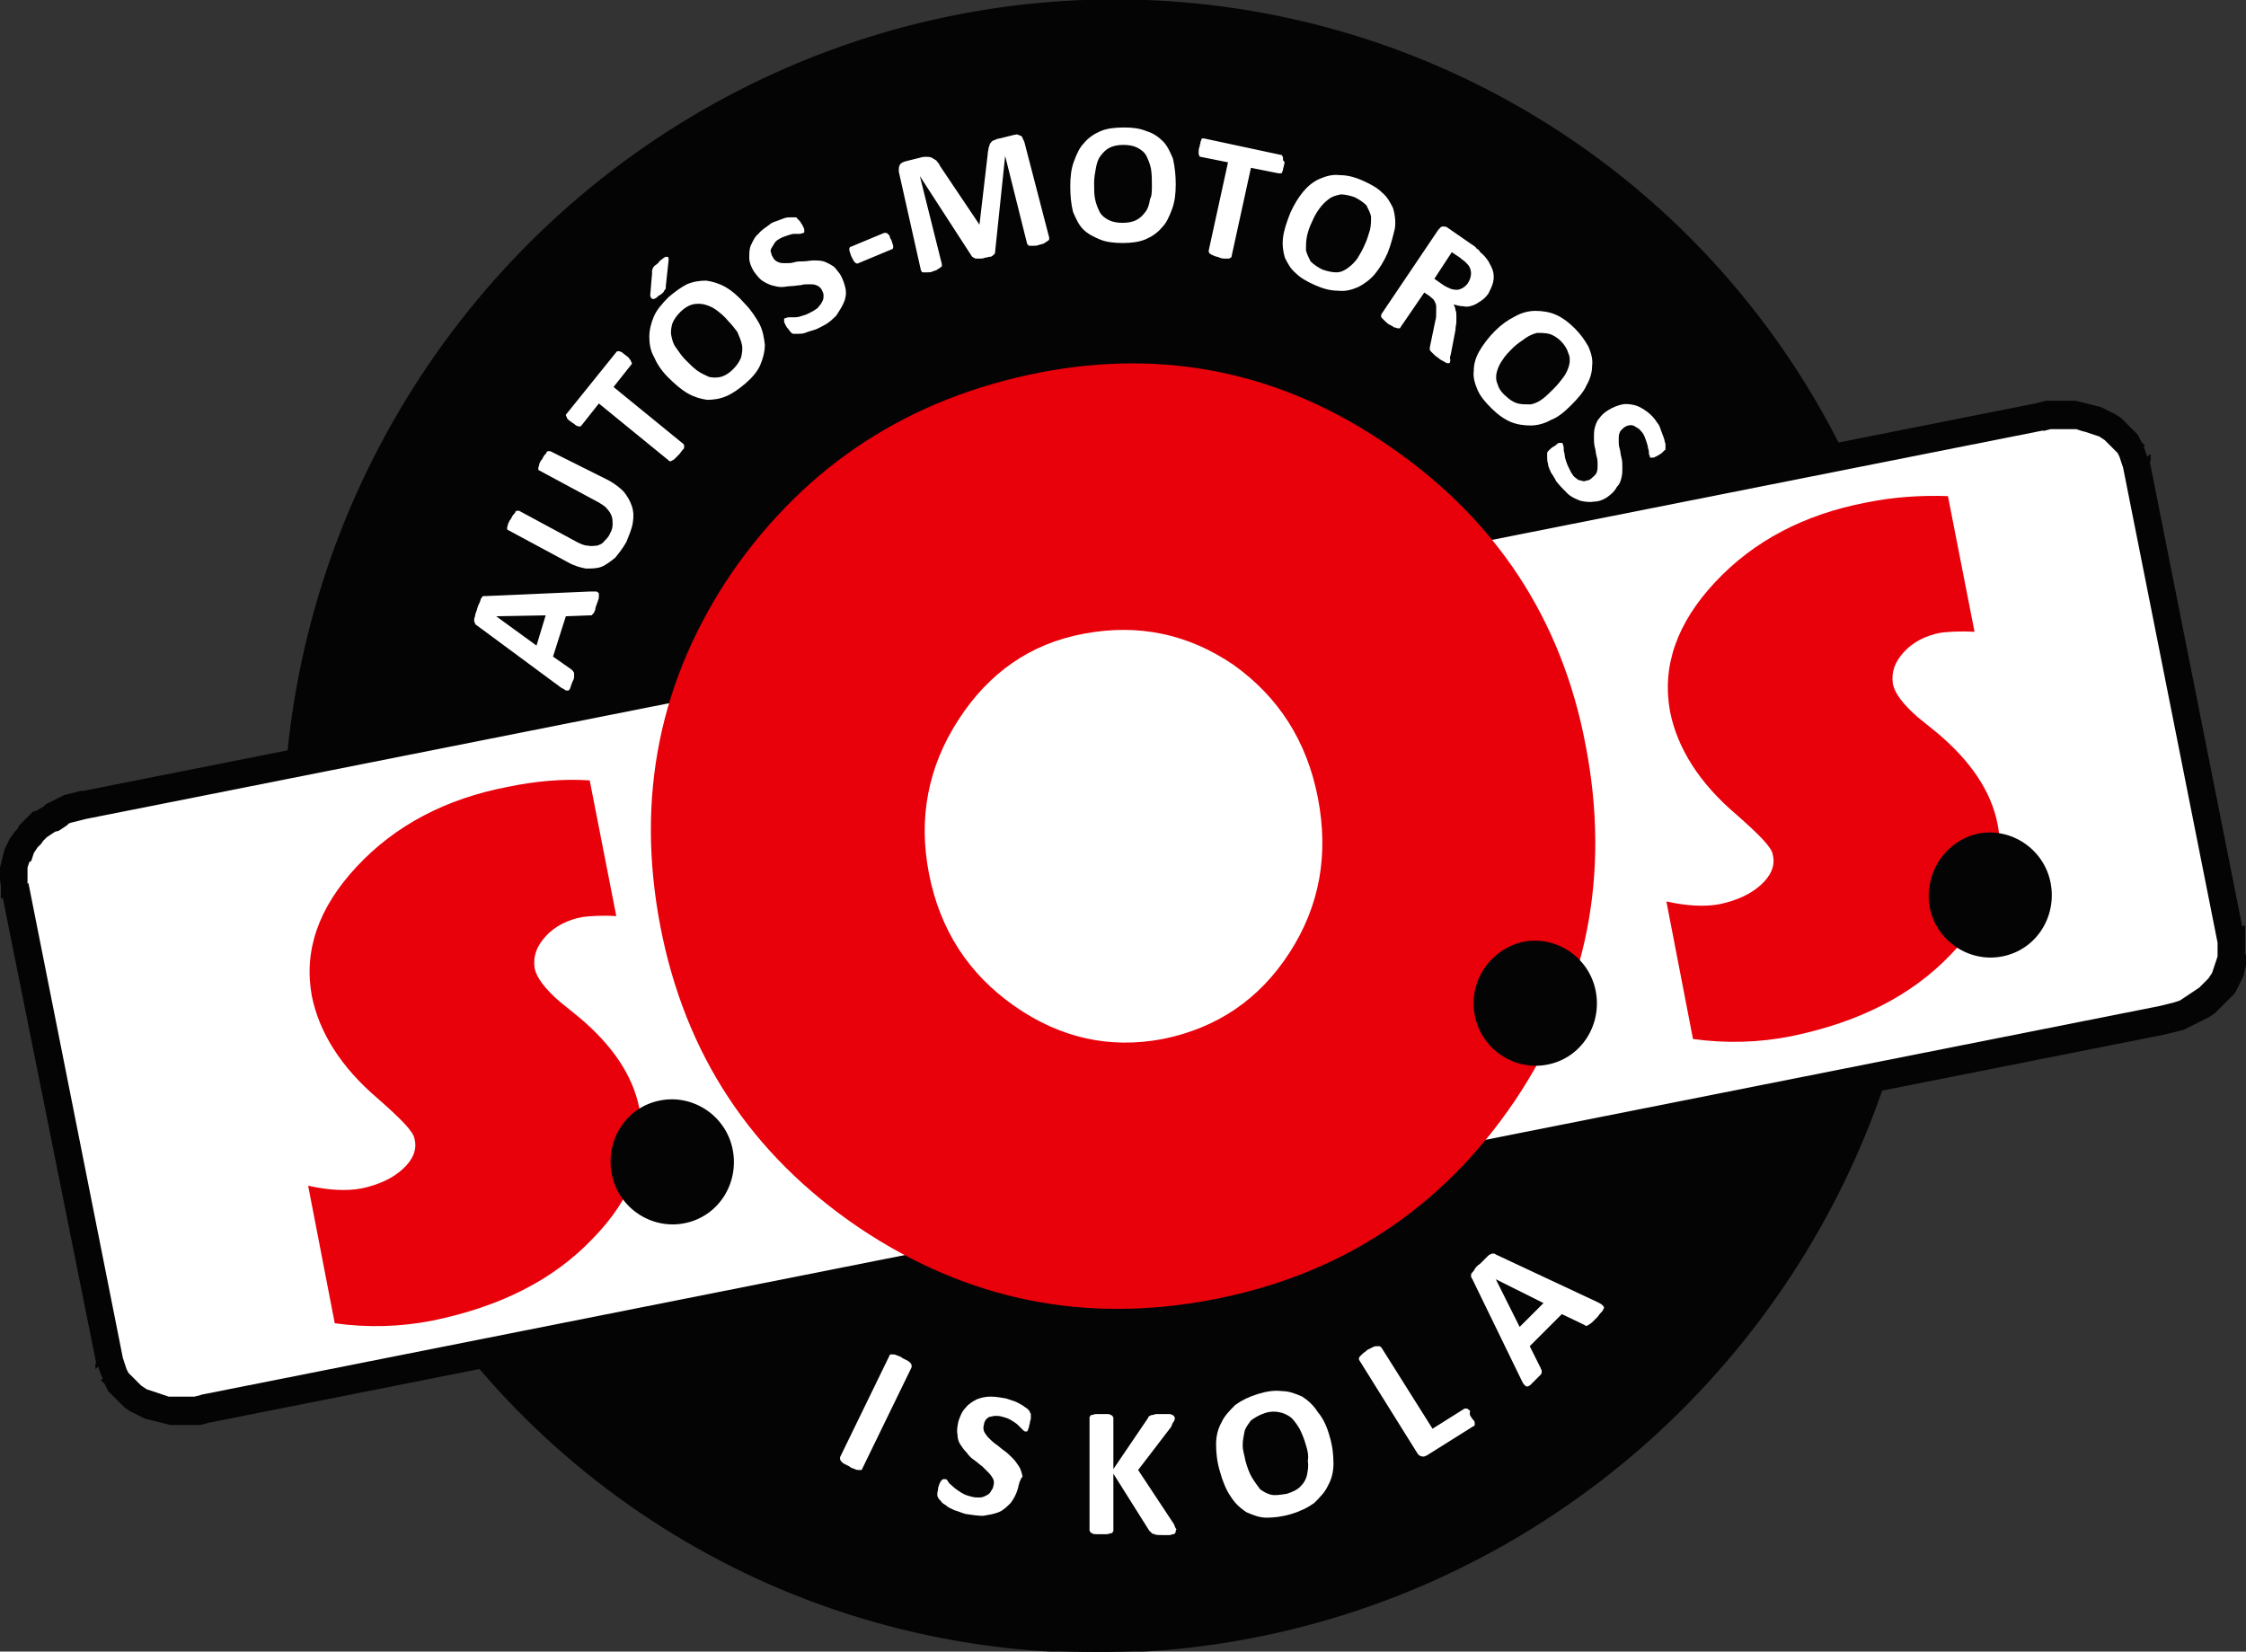 <?xml version="1.0" encoding="utf-8"?>
<!-- Generator: Adobe Illustrator 23.0.3, SVG Export Plug-In . SVG Version: 6.00 Build 0)  -->
<svg version="1.1" id="Layer_1" xmlns="http://www.w3.org/2000/svg" xmlns:xlink="http://www.w3.org/1999/xlink" x="0px" y="0px"
	 viewBox="0 0 244.9 180.1" style="enable-background:new 0 0 244.9 180.1;" xml:space="preserve">
<rect x="0" y="0" width="244.9" height="180.1" fill="#333333" stroke="none"/>
<style type="text/css">
	.st0{fill-rule:evenodd;clip-rule:evenodd;fill:#040404;}
	.st1{fill:none;stroke:#040404;stroke-width:0.216;stroke-miterlimit:22.926;}
	.st2{fill:#040404;}
	.st3{fill-rule:evenodd;clip-rule:evenodd;fill:#FFFFFF;}
	.st4{fill-rule:evenodd;clip-rule:evenodd;fill:#E8000A;}
	.st5{fill:#FFFFFF;}
	.st6{fill:#E8000A;}
</style>
<ellipse transform="matrix(0.534 -0.845 0.845 0.534 -19.962 143.886)" class="st0" cx="120.6" cy="90.1" rx="90.4" ry="89.3"/>
<ellipse transform="matrix(0.534 -0.845 0.845 0.534 -19.962 143.886)" class="st1" cx="120.6" cy="90.1" rx="90.4" ry="89.3"/>
<path class="st0" d="M8.9,86.6l213.6-42.4c4.1-0.8,9.2,0.5,11.2,4.5c0.3,0.5,0.4,1.1,0.6,1.7l10.3,51.8c0.1,0.6,0.2,1.2,0.1,1.8
	c-0.3,4.5-4.5,7.6-8.6,8.4L22.4,154.8c-4.1,0.8-9.2-0.5-11.2-4.5c-0.3-0.5-0.4-1.1-0.6-1.7L0.4,96.8c-0.1-0.6-0.2-1.2-0.1-1.8
	C0.6,90.6,4.8,87.4,8.9,86.6"/>
<path class="st2" d="M8.9,87L8.9,87z M8.9,86.2L8.9,87l-0.4,0.1l-0.4,0.1l-0.4,0.1l-0.4,0.1L7,87.5l-0.4,0.1l-0.4,0.2L5.9,88
	l-0.4,0.2l-0.4,0.2l-0.3,0.2l-0.3,0.2L4.2,89l-0.3,0.2l-0.3,0.2l-0.3,0.3L3,90l-0.3,0.3l-0.3,0.3l-0.2,0.3L2,91.2l-0.2,0.3l-0.2,0.3
	l-0.2,0.3l-0.2,0.3l-0.2,0.3l-0.1,0.4l-0.1,0.4l-0.1,0.4l-0.1,0.4l-0.1,0.4l0,0.4L0,95l0-0.4l0.1-0.4l0.1-0.4l0.1-0.4l0.1-0.4
	l0.1-0.4l0.2-0.4l0.2-0.4l0.2-0.4L1.4,91l0.2-0.3l0.3-0.3L2.1,90l0.3-0.3l0.3-0.3L3,89.1l0.3-0.3l0.3-0.3L4,88.4l0.3-0.2l0.4-0.2
	L5,87.7l0.4-0.2l0.4-0.2l0.4-0.2l0.4-0.2l0.4-0.2l0.4-0.1l0.4-0.1l0.4-0.1l0.4-0.1L8.9,86.2z M0.6,95.1L0.6,95.1z M0,95l0.6,0.1
	l0,0.1l0,0.1l0,0.1l0,0.1l0,0.1l0,0.1l0,0.1v0.1l0,0.1l0,0.1l0,0.1l0,0.1l0,0.1l0,0l0,0.1l0,0.1l0,0l0,0.1l0,0.1l0,0.1l0,0.1l0,0.1
	l0,0.1l0,0.1l0,0.1l0,0.1l0,0.1l0,0l0,0.1l0,0l0,0l0,0.1l-0.5,0.2l0-0.1l0-0.1l0-0.1l0-0.1l0-0.1l0-0.1l0-0.1l0-0.1l0-0.1l0-0.1
	l0-0.1l0-0.1l0-0.1l0-0.1L0,96L0,96l0-0.1l0-0.1l0-0.1l0-0.1l0-0.1l0-0.1l0-0.1l0-0.1v-0.1l0-0.1l0-0.1l0-0.1l0-0.1l0-0.1L0,95L0,95
	z M0.1,96.9l0.5-0.2L11,148.5l-0.5,0.2L0.1,96.9z M10.4,148.7L10.4,148.7z M10.4,148.7l0.5-0.2l0,0l0,0.1l0,0.1l0,0l0,0l0,0l0,0.1
	l0,0l0,0l0,0.1l0,0l0,0l0,0l0,0l0,0l0,0l0,0l0,0l0,0l0,0l0,0l0,0l0,0l0,0l0,0l0,0l0,0l0,0l0,0l0,0l0,0l0,0l-0.5,0.4l0-0.1l0-0.1
	l0-0.1l0-0.1l0-0.1l0-0.1l0-0.1l0-0.1l0-0.1l0-0.1l0-0.1l0-0.1l0-0.1l0-0.1l0-0.1l0-0.1l0-0.1l0-0.1l0-0.1l0-0.1l0-0.1l0-0.1l0-0.1
	l0-0.1l0-0.1l0-0.1l0-0.1l0-0.1l0-0.1l0-0.1L10.4,148.7L10.4,148.7z M11,150.5l0.5-0.4l0.2,0.4l0.2,0.3l0.2,0.3l0.2,0.3l0.2,0.3
	l0.3,0.3l0.3,0.3l0.3,0.3l0.3,0.2L14,153l0.3,0.2l0.3,0.2l0.3,0.2l0.4,0.2l0.4,0.2l0.4,0.1l0.4,0.1l0.4,0.1l0.4,0.1l0.4,0.1l0.4,0.1
	l0.4,0.1l0.4,0l0.4,0l0.4,0l0.4,0l0.4,0l0.4,0l0.4,0l0.4,0l0.4-0.1l0.4-0.1l0.1,0.7l-0.4,0.1l-0.4,0.1l-0.4,0l-0.4,0l-0.4,0l-0.4,0
	l-0.4,0l-0.4,0l-0.4,0l-0.4,0l-0.4-0.1l-0.4-0.1l-0.4-0.1l-0.4-0.1l-0.4-0.1l-0.4-0.1l-0.4-0.1l-0.4-0.2l-0.4-0.2l-0.4-0.2l-0.4-0.2
	l-0.3-0.2l-0.3-0.2l-0.3-0.3l-0.3-0.3l-0.3-0.3l-0.3-0.3l-0.3-0.3l-0.3-0.3l-0.2-0.4l-0.2-0.4L11,150.5z M22.5,155.2l-0.1-0.7
	l213.6-42.4l0.1,0.7L22.5,155.2z M235.9,112.1L235.9,112.1z M236,112.8l-0.1-0.7l0.4-0.1l0.4-0.1l0.4-0.1l0.4-0.1l0.4-0.1l0.4-0.1
	l0.4-0.2l0.4-0.2l0.4-0.2l0.4-0.2l0.3-0.2l0.3-0.2l0.3-0.2l0.3-0.2l0.3-0.2l0.3-0.3l0.3-0.3l0.3-0.3l0.3-0.3l0.2-0.3l0.2-0.3
	l0.2-0.3l0.2-0.3l0.2-0.3l0.2-0.3l0.2-0.3l0.1-0.4l0.1-0.4l0.1-0.4l0.1-0.4l0.1-0.4l0-0.4l0.6,0.1l0,0.4l-0.1,0.4l-0.1,0.4l-0.1,0.4
	l-0.1,0.4l-0.1,0.4l-0.2,0.4l-0.2,0.4l-0.2,0.4l-0.2,0.4l-0.2,0.3l-0.3,0.3l-0.3,0.3l-0.3,0.3l-0.3,0.3l-0.3,0.3l-0.3,0.3l-0.3,0.3
	l-0.3,0.2l-0.3,0.2l-0.4,0.2l-0.4,0.2l-0.4,0.2l-0.4,0.2l-0.4,0.2l-0.4,0.2l-0.4,0.2l-0.4,0.1l-0.4,0.1l-0.4,0.1l-0.4,0.1L236,112.8
	z M244.9,104L244.9,104z M244.9,104l-0.6-0.1l0-0.1l0-0.1l0-0.1l0-0.1l0-0.1l0-0.1l0-0.1v-0.1l0-0.1l0-0.1l0-0.1l0-0.1l0-0.1l0-0.1
	l0-0.1l0-0.1l0-0.1l0-0.1l0-0.1l0-0.1l0-0.1l0-0.1l0-0.1l0-0.1l0,0l0-0.1l0-0.1l0,0l0-0.1l0,0l0,0l0-0.1l0.5-0.2l0,0.1l0,0.1l0,0.1
	l0,0.1l0,0.1l0,0.1l0,0.1l0,0.1l0,0.1l0,0.1l0,0.1l0,0.1l0,0.1l0,0.1l0,0.1l0,0.1l0,0.1l0,0.1l0,0.1l0,0.1l0,0.1l0,0.1l0,0.1l0,0.1
	v0.1l0,0.1l0,0.1l0,0.1l0,0.1l0,0.1L244.9,104L244.9,104z M244.7,102.1l-0.5,0.2l-10.3-51.8l0.5-0.2L244.7,102.1z M234.5,50.3
	L234.5,50.3z M234.5,50.3l-0.5,0.2l0,0l0-0.1l0-0.1l0,0l0,0l0,0l0-0.1l0,0l0-0.1l0,0l0,0l0,0l0,0l0,0l0-0.1l0,0l0,0l0-0.1l0,0l0,0
	l0,0l0,0l0,0l0,0l0,0l0,0l0,0l0,0l0,0l0,0l0,0l0,0l0.5-0.4l0,0.1l0,0.1l0,0.1l0,0.1l0,0.1l0,0.1l0,0.1l0,0.1l0,0.1l0,0.1l0,0.1
	l0,0.1l0,0.1l0,0.1l0,0.1l0,0.1l0,0.1l0,0.1l0,0.1l0,0.1l0,0.1l0,0.1l0,0.1l0,0.1l0,0.1l0,0.1l0,0.1l0,0.1l0,0.1l0,0.1L234.5,50.3
	L234.5,50.3z M233.9,48.6l-0.5,0.4l-0.2-0.4l-0.2-0.3l-0.2-0.3l-0.2-0.3l-0.2-0.3l-0.3-0.3l-0.3-0.3l-0.3-0.3l-0.3-0.2l-0.3-0.2
	l-0.3-0.2l-0.3-0.2l-0.3-0.2l-0.4-0.2l-0.4-0.2l-0.4-0.1l-0.4-0.1l-0.4-0.1l-0.4-0.1l-0.4-0.1l-0.4-0.1l-0.4-0.1l-0.4,0l-0.4,0
	l-0.4,0l-0.4,0l-0.4,0l-0.4,0l-0.4,0l-0.4,0l-0.4,0.1l-0.4,0.1l-0.1-0.7l0.4-0.1l0.4-0.1l0.4,0l0.4,0l0.4,0l0.4,0l0.4,0l0.4,0l0.4,0
	l0.4,0l0.4,0.1l0.4,0.1l0.4,0.1l0.4,0.1l0.4,0.1l0.4,0.1l0.4,0.1l0.4,0.2l0.4,0.2l0.4,0.2l0.4,0.2l0.3,0.2l0.3,0.2l0.3,0.3l0.3,0.3
	l0.3,0.3l0.3,0.3l0.3,0.3l0.3,0.3l0.2,0.4l0.2,0.4L233.9,48.6z M222.4,43.9l0.1,0.7L8.9,87l-0.1-0.7L222.4,43.9z"/>
<path class="st3" d="M9.4,89l213.6-42.4c4.2-0.8,8.2,1.1,8.8,4.2l10.3,51.8c0.6,3.2-2.3,6.4-6.5,7.3L21.9,152.4
	c-4.2,0.8-8.2-1.1-8.8-4.2L2.9,96.3C2.2,93.2,5.2,89.9,9.4,89"/>
<path class="st2" d="M9.4,89.3L9.4,89.3z M9.3,88.8l0.1,0.5L9,89.4l-0.4,0.1l-0.4,0.1l-0.4,0.1l-0.3,0.1L7.3,90l-0.3,0.2l-0.3,0.2
	l-0.3,0.2L6,90.7l-0.3,0.2l-0.3,0.2l-0.3,0.2l-0.2,0.2l-0.2,0.2L4.5,92l-0.2,0.2l-0.2,0.2l-0.2,0.3L3.7,93l-0.1,0.3l-0.1,0.3
	l-0.1,0.3L3.2,94l-0.1,0.3l-0.1,0.3l0,0.3l0,0.3l0,0.3l0,0.3L3,96l0,0.3l-0.5,0.1l-0.1-0.3l0-0.3l0-0.3l0-0.3l0-0.3l0.1-0.3l0.1-0.3
	l0.1-0.3l0.1-0.3L3,93.3L3.2,93l0.2-0.3l0.2-0.3l0.2-0.3l0.2-0.3l0.2-0.3l0.2-0.3l0.2-0.2l0.3-0.2l0.3-0.2l0.3-0.2l0.3-0.2l0.3-0.2
	l0.3-0.2l0.3-0.2l0.3-0.2l0.4-0.2l0.4-0.1l0.4-0.1L8.5,89l0.4-0.1L9.3,88.8z M2.6,96.4l0.5-0.1l10.3,51.8l-0.5,0.1L2.6,96.4z
	 M13.4,148.1L13.4,148.1z M12.9,148.2l0.5-0.1l0.1,0.3l0.1,0.3l0.1,0.3l0.1,0.3l0.1,0.2l0.1,0.2l0.2,0.2l0.2,0.2l0.2,0.2l0.2,0.2
	l0.2,0.2l0.2,0.2l0.2,0.2l0.3,0.2l0.3,0.2l0.3,0.1l0.3,0.1l0.3,0.1l0.3,0.1l0.3,0.1l0.3,0.1l0.3,0.1l0.3,0.1l0.4,0l0.4,0l0.4,0
	l0.4,0l0.4,0l0.4,0l0.4,0l0.4-0.1l0.4-0.1l0.1,0.5l-0.4,0.1l-0.4,0.1l-0.4,0l-0.4,0l-0.4,0l-0.4,0l-0.4,0l-0.4,0l-0.4,0l-0.4-0.1
	l-0.4-0.1l-0.4-0.1l-0.3-0.1l-0.3-0.1l-0.3-0.1l-0.3-0.1l-0.3-0.2l-0.3-0.2l-0.3-0.2l-0.3-0.2l-0.3-0.2l-0.2-0.2l-0.2-0.2l-0.2-0.2
	l-0.2-0.2l-0.2-0.3l-0.2-0.3l-0.1-0.3l-0.1-0.3l-0.1-0.3l-0.1-0.3L12.9,148.2z M21.9,152.1L21.9,152.1l213.6-42.4l0.1,0.5L22,152.6
	L21.9,152.1z M235.6,110.2L235.6,110.2z M235.6,110.2l-0.1-0.5l0.4-0.1l0.4-0.1l0.4-0.1l0.4-0.1l0.3-0.1l0.3-0.1l0.3-0.2l0.3-0.2
	l0.3-0.2l0.3-0.2l0.3-0.2l0.3-0.2l0.3-0.2l0.2-0.2l0.2-0.2l0.2-0.2l0.2-0.2l0.2-0.2l0.2-0.3l0.2-0.3l0.1-0.3l0.1-0.3l0.1-0.3
	l0.1-0.3l0.1-0.3l0.1-0.3l0-0.3l0-0.3l0-0.3l0-0.3l0-0.3l0-0.3l0.5-0.1l0.1,0.3l0,0.3l0,0.3l0,0.3l0,0.3l-0.1,0.3l-0.1,0.3l-0.1,0.3
	l-0.1,0.3l-0.1,0.3l-0.1,0.3l-0.2,0.3l-0.2,0.3l-0.2,0.3l-0.2,0.3l-0.2,0.3l-0.2,0.3l-0.2,0.2l-0.3,0.2l-0.3,0.2l-0.3,0.2l-0.3,0.2
	l-0.3,0.2l-0.3,0.2l-0.3,0.2l-0.3,0.2l-0.4,0.2l-0.4,0.1l-0.4,0.1l-0.4,0.1l-0.4,0.1L235.6,110.2z M242.3,102.7l-0.5,0.1L231.5,51
	l0.5-0.1L242.3,102.7z M231.5,51L231.5,51z M232,50.9l-0.5,0.1l-0.1-0.3l-0.1-0.3l-0.1-0.3l-0.1-0.3l-0.1-0.2l-0.1-0.2l-0.2-0.2
	l-0.2-0.2l-0.2-0.2l-0.2-0.2l-0.2-0.2l-0.2-0.2l-0.2-0.2l-0.3-0.2l-0.3-0.2l-0.3-0.1l-0.3-0.1l-0.3-0.1l-0.3-0.1l-0.3-0.1L227,47
	l-0.3-0.1l-0.3-0.1l-0.4,0l-0.4,0l-0.4,0l-0.4,0l-0.4,0l-0.4,0l-0.4,0l-0.4,0.1l-0.4,0.1l-0.1-0.5l0.4-0.1l0.4-0.1l0.4,0l0.4,0
	l0.4,0l0.4,0l0.4,0l0.4,0l0.4,0l0.4,0.1l0.4,0.1l0.4,0.1l0.3,0.1l0.3,0.1l0.3,0.1l0.3,0.1l0.3,0.2l0.3,0.2l0.3,0.2l0.3,0.2l0.3,0.2
	l0.2,0.2l0.2,0.2l0.2,0.2l0.2,0.2l0.2,0.3l0.2,0.3l0.1,0.3l0.1,0.3l0.1,0.3l0.1,0.3L232,50.9z M223,46.9L223,46.9L9.4,89.3l-0.1-0.5
	l213.6-42.4L223,46.9z"/>
<path class="st4" d="M113.5,40.6c13.6-2.6,26.3,0,37.9,8c11.7,8,18.9,18.9,21.5,32.7c2.7,14,0.2,26.9-7.7,38.7
	c-7.9,11.7-18.9,19-32.9,21.7c-14,2.7-26.8,0.1-38.6-7.8c-11.8-8-19-18.9-21.7-32.9c-2.7-14.1-0.1-27,7.9-38.7
	C88,50.7,99.1,43.4,113.5,40.6"/>
<path class="st3" d="M118.2,69.1c-5.9,1.1-10.4,4.3-13.7,9.4c-3.3,5.1-4.4,10.7-3.2,16.8c1.2,6.1,4.3,10.9,9.3,14.4
	c5,3.5,10.4,4.7,16.2,3.6c5.9-1.2,10.5-4.3,13.8-9.4c3.3-5.1,4.3-10.7,3.1-16.9c-1.2-6.2-4.3-11-9.2-14.5
	C129.5,69.1,124.1,68,118.2,69.1"/>
<path class="st0" d="M166.1,102.7c3.6-0.7,7.2,1.7,7.9,5.4c0.7,3.7-1.6,7.3-5.3,8c-3.6,0.7-7.2-1.7-7.9-5.4
	C160.1,107,162.5,103.5,166.1,102.7"/>
<path class="st5" d="M175.4,54.1c-0.5,0.4-1.1,0.6-1.6,0.6c-0.5,0.1-1.1,0-1.5-0.1c-0.5-0.2-1-0.4-1.4-0.8c-0.4-0.4-0.8-0.8-1.2-1.3
	c-0.2-0.4-0.4-0.7-0.6-1c-0.1-0.3-0.3-0.6-0.3-0.9c-0.1-0.3-0.1-0.5-0.1-0.7c0-0.2,0-0.4,0-0.5c0-0.1,0.1-0.2,0.2-0.3
	c0.1-0.1,0.3-0.3,0.5-0.4c0.2-0.1,0.3-0.2,0.4-0.3c0.1-0.1,0.2-0.1,0.3-0.1c0.1,0,0.2,0,0.2,0c0.1,0,0.1,0.1,0.1,0.1
	c0,0.1,0.1,0.2,0.1,0.4c0,0.2,0,0.4,0.1,0.7c0,0.3,0.1,0.6,0.2,0.9c0.1,0.3,0.3,0.7,0.5,1.1c0.2,0.3,0.3,0.5,0.5,0.6
	c0.2,0.2,0.4,0.3,0.6,0.3c0.2,0.1,0.4,0.1,0.6,0c0.2,0,0.4-0.1,0.6-0.3c0.2-0.2,0.4-0.3,0.5-0.6c0.1-0.2,0.1-0.5,0.1-0.8
	c0-0.3,0-0.6-0.1-0.9c-0.1-0.3-0.1-0.7-0.2-1c-0.1-0.4-0.1-0.7-0.1-1.1c0-0.4,0-0.7,0.1-1.1c0.1-0.3,0.2-0.7,0.5-1
	c0.2-0.3,0.5-0.6,1-0.9c0.5-0.3,1-0.5,1.5-0.6c0.5-0.1,1,0,1.4,0.1c0.4,0.1,0.9,0.4,1.3,0.7c0.4,0.3,0.8,0.7,1.1,1.2
	c0.2,0.2,0.3,0.5,0.4,0.8c0.1,0.3,0.2,0.5,0.3,0.8c0.1,0.2,0.1,0.5,0.2,0.7c0,0.2,0,0.4,0,0.5c0,0.1,0,0.2-0.1,0.2
	c0,0-0.1,0.1-0.1,0.1c-0.1,0.1-0.1,0.1-0.2,0.2c-0.1,0.1-0.2,0.1-0.3,0.2c-0.2,0.1-0.3,0.2-0.4,0.2c-0.1,0.1-0.2,0.1-0.3,0.1
	c-0.1,0-0.1,0-0.2,0c-0.1,0-0.1,0-0.1-0.1c0-0.1-0.1-0.2-0.1-0.3c0-0.2,0-0.4-0.1-0.6c0-0.2-0.1-0.5-0.2-0.8
	c-0.1-0.3-0.2-0.6-0.4-0.9c-0.2-0.2-0.3-0.4-0.5-0.5c-0.2-0.1-0.3-0.2-0.5-0.3c-0.2,0-0.3-0.1-0.5,0c-0.2,0-0.3,0.1-0.5,0.2
	c-0.2,0.2-0.4,0.3-0.5,0.6c-0.1,0.2-0.1,0.5-0.1,0.8c0,0.3,0,0.6,0.1,0.9c0.1,0.3,0.1,0.7,0.2,1c0.1,0.4,0.1,0.7,0.1,1.1
	c0,0.4,0,0.7-0.1,1.1c-0.1,0.4-0.2,0.7-0.5,1C176.1,53.5,175.8,53.8,175.4,54.1 M169.4,42.4c0.5-0.5,0.8-0.9,1.1-1.3
	c0.3-0.4,0.5-0.9,0.6-1.3c0.1-0.4,0.1-0.9-0.1-1.3c-0.1-0.4-0.4-0.9-0.8-1.3c-0.4-0.4-0.9-0.7-1.3-0.8c-0.5-0.1-0.9-0.1-1.3-0.1
	c-0.4,0.1-0.9,0.3-1.3,0.6c-0.4,0.3-0.9,0.6-1.3,1c-0.5,0.5-0.9,0.9-1.2,1.4c-0.3,0.4-0.5,0.9-0.6,1.3c-0.1,0.4-0.1,0.9,0.1,1.3
	c0.1,0.4,0.4,0.9,0.9,1.3c0.4,0.4,0.9,0.7,1.3,0.8c0.4,0.1,0.9,0.1,1.4,0.1c0.5-0.1,0.9-0.3,1.3-0.6C168.6,43.2,169,42.8,169.4,42.4
	z M171.3,44.2c-0.7,0.7-1.4,1.3-2.2,1.6c-0.7,0.4-1.5,0.6-2.2,0.6c-0.7,0-1.5-0.1-2.2-0.4c-0.7-0.3-1.4-0.8-2.1-1.5
	c-0.7-0.7-1.2-1.3-1.5-2c-0.3-0.7-0.5-1.4-0.4-2.1c0-0.7,0.2-1.4,0.6-2.1c0.4-0.7,1-1.5,1.7-2.2c0.7-0.7,1.4-1.2,2.2-1.6
	c0.7-0.4,1.5-0.6,2.2-0.6c0.7,0,1.5,0.1,2.2,0.4c0.7,0.3,1.4,0.8,2.1,1.5c0.7,0.7,1.1,1.3,1.5,2c0.3,0.7,0.5,1.4,0.4,2.1
	c0,0.7-0.2,1.4-0.6,2.1C172.7,42.7,172.1,43.4,171.3,44.2z M160.1,30.8c0.2-0.3,0.3-0.7,0.3-1c0-0.3-0.1-0.7-0.4-1
	c-0.1-0.1-0.2-0.2-0.3-0.3c-0.1-0.1-0.3-0.2-0.5-0.4l-0.9-0.6l-1.9,2.9l1,0.7c0.3,0.2,0.6,0.3,0.8,0.4c0.3,0.1,0.5,0.1,0.7,0.1
	c0.2,0,0.4-0.1,0.6-0.2C159.8,31.2,160,31,160.1,30.8z M158.1,39.5c0,0.1-0.1,0.1-0.1,0.1c0,0-0.1,0-0.2,0c-0.1,0-0.2-0.1-0.4-0.2
	c-0.2-0.1-0.4-0.2-0.6-0.4c-0.2-0.1-0.4-0.3-0.5-0.4c-0.1-0.1-0.2-0.2-0.3-0.3c-0.1-0.1-0.1-0.2-0.1-0.2c0-0.1,0-0.1,0-0.2l0.6-2.9
	c0.1-0.3,0.1-0.6,0.1-0.9c0-0.3,0-0.5,0-0.7c0-0.2-0.1-0.4-0.2-0.6c-0.1-0.2-0.3-0.3-0.5-0.5l-0.6-0.4l-2.6,3.8
	c0,0.1-0.1,0.1-0.1,0.1c-0.1,0-0.1,0-0.2,0c-0.1,0-0.2-0.1-0.4-0.1c-0.1-0.1-0.3-0.2-0.5-0.3c-0.2-0.1-0.4-0.3-0.5-0.4
	c-0.1-0.1-0.2-0.2-0.3-0.3c-0.1-0.1-0.1-0.1-0.1-0.2c0-0.1,0-0.1,0-0.2l6.2-9.2c0.2-0.2,0.3-0.4,0.5-0.4c0.2,0,0.4,0,0.5,0.1
	l2.6,1.8c0.3,0.2,0.5,0.3,0.6,0.5c0.2,0.1,0.3,0.2,0.4,0.4c0.4,0.3,0.7,0.7,0.9,1c0.2,0.4,0.4,0.7,0.5,1.1c0.1,0.4,0.1,0.8,0,1.2
	c-0.1,0.4-0.3,0.8-0.5,1.2c-0.2,0.3-0.5,0.6-0.8,0.8c-0.3,0.2-0.6,0.4-0.9,0.5c-0.3,0.1-0.6,0.2-1,0.1c-0.4,0-0.7-0.1-1.1-0.2
	c0.1,0.2,0.2,0.4,0.2,0.6c0.1,0.2,0.1,0.4,0.1,0.6c0,0.2,0,0.5,0,0.7c0,0.3-0.1,0.5-0.1,0.9l-0.5,2.6c-0.1,0.3-0.1,0.4-0.1,0.5
	C158.2,39.3,158.1,39.4,158.1,39.5z M148.8,26.7c0.3-0.6,0.4-1.1,0.6-1.7c0.1-0.5,0.1-1,0.1-1.4c-0.1-0.4-0.3-0.8-0.5-1.2
	c-0.3-0.3-0.7-0.6-1.3-0.9c-0.6-0.2-1.1-0.3-1.5-0.3c-0.5,0.1-0.9,0.2-1.3,0.5c-0.4,0.3-0.7,0.6-1,1c-0.3,0.4-0.6,0.9-0.8,1.4
	c-0.3,0.6-0.5,1.2-0.6,1.7c-0.1,0.5-0.1,1-0.1,1.5c0.1,0.4,0.3,0.8,0.5,1.2c0.3,0.3,0.7,0.6,1.3,0.9c0.6,0.2,1.1,0.3,1.5,0.3
	c0.5,0,0.9-0.2,1.3-0.5c0.4-0.3,0.7-0.6,1-1C148.3,27.7,148.6,27.2,148.8,26.7z M151.3,27.6c-0.4,0.9-0.9,1.7-1.4,2.3
	c-0.5,0.6-1.2,1.1-1.8,1.4c-0.7,0.3-1.4,0.5-2.2,0.4c-0.8,0-1.6-0.2-2.5-0.6c-0.9-0.4-1.6-0.8-2.1-1.3c-0.6-0.5-0.9-1.1-1.2-1.7
	c-0.2-0.7-0.3-1.4-0.2-2.2c0.1-0.8,0.4-1.7,0.8-2.7c0.4-0.9,0.9-1.7,1.4-2.3c0.5-0.6,1.1-1.1,1.8-1.4c0.7-0.3,1.4-0.5,2.2-0.4
	c0.8,0,1.6,0.2,2.5,0.6c0.9,0.4,1.6,0.8,2.1,1.3c0.6,0.5,0.9,1.1,1.2,1.7c0.2,0.7,0.3,1.4,0.2,2.2C151.9,25.7,151.7,26.6,151.3,27.6
	z M140,18c0,0.2-0.1,0.3-0.1,0.5c0,0.1-0.1,0.2-0.1,0.3c0,0.1-0.1,0.1-0.2,0.1c-0.1,0-0.1,0-0.2,0l-3-0.6l-2.1,9.6
	c0,0.1,0,0.1-0.1,0.2c-0.1,0-0.1,0.1-0.2,0.1c-0.1,0-0.2,0-0.4,0c-0.2,0-0.4,0-0.6-0.1c-0.2-0.1-0.4-0.1-0.6-0.2
	c-0.2-0.1-0.3-0.1-0.4-0.2c-0.1,0-0.1-0.1-0.2-0.2c0-0.1,0-0.1,0-0.2l2.1-9.6l-3-0.6c-0.1,0-0.1,0-0.1-0.1c0,0-0.1-0.1-0.1-0.2
	c0-0.1,0-0.2,0-0.3c0-0.1,0-0.3,0.1-0.5c0-0.2,0.1-0.3,0.1-0.5c0-0.1,0.1-0.2,0.1-0.3c0-0.1,0.1-0.1,0.1-0.1c0,0,0.1,0,0.2,0
	l8.4,1.8c0.1,0,0.1,0,0.1,0.1c0,0,0.1,0.1,0.1,0.2c0,0.1,0,0.2,0,0.3C140.1,17.6,140.1,17.8,140,18z M125.6,20.2
	c0-0.6,0-1.2-0.1-1.8c-0.1-0.5-0.3-1-0.5-1.4c-0.2-0.4-0.6-0.7-1-0.9c-0.4-0.2-0.9-0.3-1.5-0.3c-0.6,0-1.1,0.1-1.5,0.3
	c-0.4,0.2-0.7,0.5-1,0.9c-0.3,0.4-0.4,0.8-0.5,1.3c-0.1,0.5-0.2,1.1-0.2,1.6c0,0.7,0,1.3,0.1,1.8c0.1,0.5,0.3,1,0.5,1.4
	c0.2,0.4,0.6,0.7,1,0.9c0.4,0.2,0.9,0.3,1.5,0.3c0.6,0,1.1-0.1,1.5-0.3c0.4-0.2,0.7-0.5,1-0.9c0.3-0.4,0.4-0.8,0.5-1.4
	C125.6,21.4,125.6,20.8,125.6,20.2z M128.2,20.1c0,1-0.1,1.9-0.4,2.7c-0.3,0.8-0.6,1.5-1.1,2c-0.5,0.6-1.1,1-1.8,1.3
	c-0.7,0.3-1.6,0.4-2.5,0.4c-0.9,0-1.8-0.1-2.5-0.4c-0.7-0.3-1.3-0.6-1.8-1.1c-0.5-0.5-0.8-1.2-1.1-1.9c-0.2-0.8-0.3-1.7-0.3-2.8
	c0-1,0.1-1.9,0.4-2.7c0.3-0.8,0.6-1.5,1.1-2c0.5-0.6,1.1-1,1.8-1.3c0.7-0.3,1.6-0.4,2.6-0.4c0.9,0,1.7,0.1,2.4,0.4
	c0.7,0.2,1.3,0.6,1.8,1.1c0.5,0.5,0.8,1.2,1.1,1.9C128.1,18.2,128.2,19.1,128.2,20.1z M114.4,25.9c0,0.1,0,0.1,0,0.2
	c0,0.1-0.1,0.1-0.2,0.2c-0.1,0.1-0.2,0.1-0.3,0.2c-0.1,0.1-0.3,0.1-0.6,0.2c-0.2,0.1-0.4,0.1-0.6,0.1c-0.2,0-0.3,0-0.4,0
	c-0.1,0-0.2,0-0.2-0.1c0,0-0.1-0.1-0.1-0.1l-2.4-9.6l0,0l-1.1,10.5c0,0.1,0,0.2-0.1,0.2c0,0.1-0.1,0.1-0.2,0.2
	c-0.1,0.1-0.2,0.1-0.3,0.1c-0.1,0-0.3,0.1-0.5,0.1c-0.2,0.1-0.4,0.1-0.5,0.1c-0.2,0-0.3,0-0.4,0c-0.1,0-0.2,0-0.3-0.1
	c-0.1,0-0.1-0.1-0.2-0.1l-5.7-8.8l0,0l2.4,9.6c0,0.1,0,0.1,0,0.2c0,0.1-0.1,0.1-0.2,0.2c-0.1,0.1-0.2,0.1-0.3,0.2
	c-0.1,0.1-0.3,0.1-0.5,0.2c-0.2,0.1-0.4,0.1-0.6,0.1c-0.2,0-0.3,0-0.4,0c-0.1,0-0.2,0-0.2-0.1c0,0-0.1-0.1-0.1-0.2L98,18.7
	C98,18.4,98,18.2,98.1,18c0.1-0.2,0.3-0.3,0.6-0.4l1.6-0.4c0.3-0.1,0.5-0.1,0.7-0.1c0.2,0,0.4,0,0.6,0.1c0.2,0.1,0.3,0.2,0.5,0.3
	c0.1,0.2,0.3,0.3,0.4,0.6l4.3,6.4l0,0l0.9-7.7c0-0.3,0.1-0.5,0.1-0.7c0.1-0.2,0.1-0.4,0.2-0.5c0.1-0.1,0.2-0.3,0.4-0.3
	c0.2-0.1,0.4-0.2,0.6-0.2l1.6-0.4c0.2,0,0.3-0.1,0.4,0c0.1,0,0.2,0.1,0.3,0.1c0.1,0.1,0.2,0.1,0.2,0.3c0.1,0.1,0.1,0.2,0.2,0.4
	L114.4,25.9z M97.2,26.2c0.1,0.3,0.2,0.6,0.2,0.7c0,0.2-0.1,0.3-0.2,0.3l-3.6,1.5c-0.1,0.1-0.3,0-0.4-0.1c-0.1-0.1-0.2-0.3-0.4-0.7
	c-0.1-0.3-0.2-0.6-0.2-0.7c0-0.2,0.1-0.3,0.2-0.3l3.6-1.5c0.1,0,0.1,0,0.2,0c0.1,0,0.1,0,0.2,0.1c0.1,0.1,0.1,0.1,0.2,0.2
	C97,25.9,97.1,26,97.2,26.2z M91.6,29.9c0.3,0.5,0.5,1.1,0.6,1.6c0.1,0.5,0,1.1-0.2,1.5c-0.2,0.5-0.5,0.9-0.8,1.4
	c-0.4,0.4-0.8,0.8-1.4,1.1c-0.4,0.2-0.7,0.4-1.1,0.5c-0.3,0.1-0.7,0.2-0.9,0.3c-0.3,0.1-0.5,0.1-0.8,0.1c-0.2,0-0.4,0-0.5,0
	c-0.1,0-0.2-0.1-0.3-0.2c-0.1-0.1-0.2-0.3-0.4-0.5c-0.1-0.2-0.2-0.3-0.2-0.4c-0.1-0.1-0.1-0.2-0.1-0.3c0-0.1,0-0.2,0-0.2
	c0-0.1,0.1-0.1,0.1-0.1c0.1,0,0.2-0.1,0.4-0.1c0.2,0,0.4,0,0.7,0c0.3,0,0.6-0.1,0.9-0.2c0.4-0.1,0.7-0.3,1.1-0.5
	c0.3-0.2,0.5-0.3,0.6-0.5c0.2-0.2,0.3-0.4,0.4-0.6c0.1-0.2,0.1-0.4,0.1-0.6c0-0.2-0.1-0.4-0.2-0.6c-0.1-0.2-0.3-0.4-0.6-0.5
	c-0.2-0.1-0.5-0.1-0.8-0.1c-0.3,0-0.6,0-0.9,0.1c-0.3,0-0.7,0.1-1,0.1c-0.4,0-0.7,0.1-1.1,0.1c-0.4,0-0.7-0.1-1.1-0.2
	c-0.3-0.1-0.7-0.3-1-0.5c-0.3-0.2-0.6-0.6-0.9-1c-0.3-0.5-0.5-1-0.5-1.5c0-0.5,0-1,0.2-1.4c0.2-0.4,0.4-0.9,0.8-1.2
	c0.3-0.4,0.8-0.7,1.2-1c0.2-0.2,0.5-0.3,0.8-0.4c0.3-0.1,0.5-0.2,0.8-0.3c0.3-0.1,0.5-0.1,0.7-0.1c0.2,0,0.4,0,0.5,0
	c0.1,0,0.2,0,0.2,0.1c0,0,0.1,0.1,0.1,0.1c0.1,0.1,0.1,0.1,0.2,0.2c0.1,0.1,0.1,0.2,0.2,0.3c0.1,0.2,0.2,0.3,0.2,0.4
	c0.1,0.1,0.1,0.2,0.1,0.3c0,0.1,0,0.1,0,0.2c0,0.1-0.1,0.1-0.1,0.1c-0.1,0-0.2,0.1-0.4,0.1c-0.2,0-0.4,0-0.6,0
	c-0.2,0-0.5,0.1-0.8,0.2c-0.3,0.1-0.6,0.2-0.9,0.4c-0.2,0.1-0.4,0.3-0.5,0.5c-0.1,0.2-0.2,0.3-0.3,0.5c-0.1,0.2-0.1,0.3,0,0.5
	c0,0.2,0.1,0.3,0.2,0.5c0.1,0.2,0.3,0.4,0.6,0.5c0.2,0.1,0.5,0.1,0.8,0.1c0.3,0,0.6,0,0.9-0.1c0.3-0.1,0.7-0.1,1-0.1
	c0.4,0,0.7-0.1,1.1-0.1c0.4,0,0.7,0,1.1,0.1c0.3,0.1,0.7,0.3,1,0.5C91,29.1,91.3,29.5,91.6,29.9z M71.1,29.8c0-0.1,0-0.2,0-0.3
	c0-0.1,0.1-0.2,0.1-0.3c0.1-0.1,0.1-0.2,0.3-0.3c0.1-0.1,0.3-0.2,0.4-0.4c0.2-0.2,0.4-0.3,0.5-0.4c0.1-0.1,0.3-0.1,0.3-0.1
	c0.1,0,0.1,0,0.2,0.1c0,0.1,0,0.2,0,0.3l-0.3,2.8c0,0.1,0,0.2,0,0.2c0,0.1-0.1,0.2-0.1,0.2c-0.1,0.1-0.1,0.2-0.2,0.3
	c-0.1,0.1-0.2,0.2-0.4,0.3c-0.2,0.1-0.3,0.3-0.4,0.3c-0.1,0.1-0.2,0.1-0.3,0.1c-0.1,0-0.1,0-0.2-0.1c0-0.1-0.1-0.1-0.1-0.3
	L71.1,29.8z M79.4,35c-0.4-0.5-0.9-0.9-1.3-1.2c-0.4-0.3-0.9-0.5-1.3-0.6c-0.4-0.1-0.9-0.1-1.3,0c-0.4,0.1-0.9,0.4-1.3,0.8
	c-0.4,0.4-0.7,0.8-0.9,1.3c-0.1,0.4-0.2,0.9-0.1,1.3c0.1,0.5,0.2,0.9,0.5,1.3c0.3,0.4,0.6,0.9,1,1.3c0.5,0.5,0.9,0.9,1.3,1.2
	c0.4,0.3,0.9,0.5,1.3,0.7c0.4,0.1,0.9,0.1,1.3,0c0.4-0.1,0.9-0.4,1.3-0.8c0.4-0.4,0.7-0.8,0.9-1.3c0.1-0.4,0.2-0.9,0.1-1.4
	c-0.1-0.5-0.3-0.9-0.5-1.4C80.1,35.8,79.8,35.4,79.4,35z M81.2,33.1c0.7,0.7,1.2,1.5,1.6,2.2c0.4,0.8,0.5,1.5,0.6,2.3
	c0,0.7-0.2,1.5-0.5,2.2c-0.3,0.7-0.9,1.4-1.6,2c-0.7,0.6-1.4,1.1-2.1,1.4c-0.7,0.3-1.4,0.4-2.1,0.4c-0.7-0.1-1.4-0.3-2.1-0.7
	c-0.7-0.4-1.4-1-2.2-1.8c-0.7-0.7-1.2-1.5-1.5-2.2c-0.4-0.7-0.5-1.5-0.5-2.2c0-0.7,0.2-1.5,0.5-2.2c0.3-0.7,0.9-1.4,1.6-2.1
	c0.7-0.6,1.4-1.1,2-1.4c0.7-0.3,1.4-0.4,2.1-0.4c0.7,0.1,1.4,0.3,2.1,0.7C79.8,31.7,80.5,32.3,81.2,33.1z M68.3,38.8
	c0.1,0.1,0.3,0.2,0.3,0.3c0.1,0.1,0.2,0.2,0.2,0.3c0,0.1,0.1,0.1,0.1,0.2c0,0.1,0,0.1-0.1,0.2l-1.9,2.4l7.6,6.2c0,0,0.1,0.1,0.1,0.2
	c0,0.1,0,0.1,0,0.2c0,0.1-0.1,0.2-0.2,0.3c-0.1,0.1-0.2,0.3-0.4,0.5c-0.2,0.2-0.3,0.3-0.4,0.4c-0.1,0.1-0.2,0.2-0.3,0.2
	c-0.1,0.1-0.2,0.1-0.2,0.1c-0.1,0-0.1,0-0.2-0.1l-7.6-6.2l-1.9,2.4c0,0-0.1,0.1-0.1,0.1c-0.1,0-0.1,0-0.2,0c-0.1,0-0.2-0.1-0.3-0.1
	c-0.1-0.1-0.2-0.2-0.4-0.3c-0.1-0.1-0.3-0.2-0.4-0.3c-0.1-0.1-0.2-0.2-0.2-0.3c0-0.1-0.1-0.1-0.1-0.2c0-0.1,0-0.1,0.1-0.2l5.4-6.7
	c0,0,0.1-0.1,0.1-0.1c0.1,0,0.1,0,0.2,0c0.1,0,0.2,0.1,0.3,0.1C68,38.6,68.2,38.7,68.3,38.8z M66.4,52.4c0.7,0.4,1.2,0.8,1.6,1.2
	c0.4,0.5,0.7,1,0.9,1.6c0.2,0.6,0.2,1.2,0.1,1.8c-0.1,0.7-0.4,1.3-0.7,2.1c-0.4,0.7-0.8,1.2-1.2,1.7c-0.5,0.4-1,0.8-1.5,1
	c-0.5,0.2-1.1,0.2-1.7,0.2c-0.6-0.1-1.3-0.3-2-0.7l-6.5-3.5c-0.1,0-0.1-0.1-0.1-0.1c0-0.1,0-0.1,0-0.2c0-0.1,0.1-0.2,0.1-0.4
	c0.1-0.1,0.1-0.3,0.3-0.5c0.1-0.2,0.2-0.4,0.3-0.5c0.1-0.1,0.2-0.2,0.2-0.3c0.1-0.1,0.1-0.1,0.2-0.1c0.1,0,0.1,0,0.2,0l6.3,3.4
	c0.4,0.2,0.8,0.4,1.2,0.4c0.4,0.1,0.7,0,1,0c0.3-0.1,0.6-0.2,0.8-0.5c0.2-0.2,0.5-0.5,0.6-0.8c0.2-0.3,0.3-0.7,0.3-1
	c0-0.3,0-0.6-0.1-0.9c-0.1-0.3-0.3-0.6-0.5-0.8c-0.2-0.3-0.6-0.5-0.9-0.7l-6.5-3.5c-0.1,0-0.1-0.1-0.1-0.1c0-0.1,0-0.1,0-0.2
	c0-0.1,0.1-0.2,0.1-0.4c0.1-0.2,0.1-0.3,0.3-0.5c0.1-0.2,0.2-0.4,0.3-0.5c0.1-0.1,0.2-0.2,0.2-0.3c0.1-0.1,0.1-0.1,0.2-0.1
	c0.1,0,0.1,0,0.2,0L66.4,52.4z M54.1,67.2L54.1,67.2l4.4,3.2l1-3.3L54.1,67.2z M64.4,64.5c0.2,0,0.4,0,0.6,0c0.1,0,0.2,0.1,0.3,0.2
	c0,0.1,0,0.2,0,0.4c0,0.2-0.1,0.4-0.2,0.7c-0.1,0.3-0.2,0.5-0.2,0.7c-0.1,0.2-0.1,0.3-0.2,0.4c-0.1,0.1-0.1,0.1-0.2,0.2
	c-0.1,0-0.1,0-0.2,0l-2.6,0.1l-1.4,4.4l2,1.4c0.1,0.1,0.1,0.1,0.2,0.2c0,0.1,0.1,0.1,0.1,0.2c0,0.1,0,0.2,0,0.4
	c0,0.2-0.1,0.4-0.2,0.6c-0.1,0.3-0.2,0.5-0.2,0.6c-0.1,0.2-0.1,0.2-0.2,0.3c-0.1,0-0.2,0-0.3,0c-0.1-0.1-0.3-0.2-0.5-0.3l-9.2-6.8
	c-0.1-0.1-0.2-0.1-0.2-0.2c0-0.1-0.1-0.2-0.1-0.3c0-0.1,0-0.3,0.1-0.5c0-0.2,0.1-0.4,0.2-0.7c0.1-0.4,0.2-0.6,0.3-0.8
	c0.1-0.2,0.1-0.4,0.2-0.5c0.1-0.1,0.1-0.2,0.2-0.2c0.1,0,0.2,0,0.3,0L64.4,64.5z"/>
<path class="st5" d="M163.1,139.5L163.1,139.5l2.6,5.2l2.6-2.6L163.1,139.5z M174.2,142c0.2,0.1,0.4,0.2,0.5,0.3
	c0.1,0.1,0.2,0.2,0.2,0.3c0,0.1-0.1,0.2-0.2,0.4c-0.1,0.1-0.3,0.3-0.5,0.6c-0.2,0.2-0.4,0.4-0.6,0.6c-0.1,0.1-0.3,0.2-0.4,0.3
	c-0.1,0-0.2,0.1-0.2,0.1c-0.1,0-0.1,0-0.2-0.1l-2.5-1.2l-3.5,3.5l1.2,2.4c0,0.1,0.1,0.2,0.1,0.2c0,0.1,0,0.2,0,0.3
	c0,0.1-0.1,0.2-0.2,0.3c-0.1,0.1-0.3,0.3-0.5,0.5c-0.2,0.2-0.4,0.4-0.5,0.5c-0.1,0.1-0.3,0.2-0.4,0.2c-0.1,0-0.2-0.1-0.3-0.2
	c-0.1-0.1-0.2-0.3-0.3-0.5l-5.4-11.1c-0.1-0.1-0.1-0.2-0.1-0.3c0-0.1,0-0.2,0.1-0.3c0.1-0.1,0.2-0.2,0.3-0.4
	c0.1-0.2,0.3-0.4,0.6-0.6c0.3-0.3,0.5-0.5,0.7-0.7c0.2-0.2,0.3-0.3,0.4-0.3c0.1-0.1,0.2-0.1,0.3-0.1c0.1,0,0.2,0,0.3,0.1L174.2,142z
	 M160.4,154.5c0.1,0.2,0.2,0.3,0.3,0.4c0.1,0.1,0.1,0.2,0.1,0.3c0,0.1,0,0.2,0,0.2c0,0.1-0.1,0.1-0.1,0.1l-5.1,3.2
	c-0.2,0.1-0.4,0.2-0.6,0.1c-0.2,0-0.4-0.2-0.5-0.4l-6.3-10.1c0-0.1-0.1-0.1,0-0.2c0-0.1,0-0.1,0.1-0.2c0.1-0.1,0.2-0.2,0.3-0.3
	c0.1-0.1,0.3-0.2,0.5-0.4c0.2-0.1,0.4-0.2,0.6-0.3c0.2-0.1,0.3-0.1,0.4-0.1c0.1,0,0.2,0,0.3,0c0.1,0,0.1,0.1,0.2,0.1l5.6,8.9
	l3.5-2.2c0.1,0,0.1,0,0.2,0c0.1,0,0.1,0,0.2,0.1c0.1,0.1,0.2,0.1,0.2,0.2C160.2,154.2,160.3,154.4,160.4,154.5z M142.4,157.6
	c-0.2-0.7-0.4-1.2-0.7-1.8c-0.3-0.5-0.6-0.9-0.9-1.2c-0.4-0.3-0.8-0.5-1.3-0.6c-0.5-0.1-1-0.1-1.6,0.1c-0.6,0.2-1.1,0.5-1.5,0.8
	c-0.3,0.4-0.6,0.8-0.7,1.2c-0.1,0.5-0.2,1-0.2,1.5c0,0.6,0.2,1.1,0.3,1.7c0.2,0.7,0.4,1.3,0.7,1.8c0.3,0.5,0.6,0.9,0.9,1.3
	c0.4,0.3,0.8,0.5,1.2,0.6c0.5,0.1,1,0,1.7-0.1c0.6-0.2,1.1-0.4,1.5-0.8c0.4-0.4,0.6-0.8,0.7-1.2c0.1-0.5,0.2-1,0.1-1.6
	C142.7,158.8,142.6,158.2,142.4,157.6z M145,156.7c0.3,1,0.4,2,0.4,2.9c0,0.9-0.2,1.7-0.6,2.4c-0.3,0.7-0.9,1.3-1.5,1.9
	c-0.7,0.5-1.5,0.9-2.5,1.2c-1,0.3-1.9,0.4-2.7,0.4c-0.8,0-1.5-0.3-2.2-0.6c-0.6-0.4-1.2-0.9-1.7-1.7c-0.5-0.7-0.9-1.7-1.2-2.8
	c-0.3-1-0.4-2-0.4-2.9c0-0.9,0.2-1.7,0.6-2.4c0.3-0.7,0.9-1.3,1.5-1.9c0.7-0.5,1.5-0.9,2.5-1.2c1-0.3,1.8-0.4,2.6-0.3
	c0.8,0,1.5,0.3,2.2,0.6c0.6,0.4,1.2,0.9,1.7,1.7C144.3,154.7,144.7,155.6,145,156.7z M128.2,167c0,0.1,0,0.1-0.1,0.2
	c0,0.1-0.1,0.1-0.2,0.1c-0.1,0-0.2,0.1-0.4,0.1c-0.2,0-0.4,0-0.7,0c-0.4,0-0.8,0-0.9-0.1c-0.2,0-0.3-0.1-0.4-0.2
	c-0.1-0.1-0.1-0.1-0.2-0.2l-3.9-6.2l0,6.2c0,0.1,0,0.1-0.1,0.2c0,0.1-0.1,0.1-0.2,0.1c-0.1,0-0.2,0.1-0.4,0.1c-0.2,0-0.4,0-0.6,0
	c-0.3,0-0.5,0-0.6,0c-0.2,0-0.3,0-0.4-0.1c-0.1,0-0.2-0.1-0.2-0.1c0-0.1-0.1-0.1-0.1-0.2l0-12.3c0-0.1,0-0.1,0.1-0.2
	c0-0.1,0.1-0.1,0.2-0.1c0.1,0,0.2-0.1,0.4-0.1c0.2,0,0.4,0,0.6,0c0.3,0,0.5,0,0.6,0c0.2,0,0.3,0,0.4,0.1c0.1,0,0.2,0.1,0.2,0.1
	c0,0.1,0.1,0.1,0.1,0.2l0,5.6l3.8-5.6c0-0.1,0.1-0.2,0.2-0.2c0.1-0.1,0.2-0.1,0.3-0.1c0.1,0,0.2-0.1,0.4-0.1c0.2,0,0.4,0,0.6,0
	c0.3,0,0.5,0,0.7,0c0.2,0,0.3,0,0.4,0.1c0.1,0,0.2,0.1,0.2,0.1c0,0.1,0.1,0.1,0.1,0.2c0,0.1,0,0.2-0.1,0.4c-0.1,0.1-0.2,0.3-0.3,0.6
	l-3.6,4.7l3.9,5.9c0.1,0.3,0.2,0.5,0.3,0.6C128.2,166.8,128.2,166.9,128.2,167z M111,162.3c-0.2,0.7-0.5,1.2-0.8,1.6
	c-0.4,0.4-0.8,0.8-1.3,1c-0.5,0.2-1.1,0.3-1.7,0.4c-0.6,0-1.2-0.1-1.9-0.2c-0.4-0.1-0.8-0.3-1.2-0.4c-0.4-0.2-0.7-0.3-0.9-0.5
	c-0.3-0.2-0.5-0.3-0.6-0.5c-0.2-0.2-0.3-0.3-0.3-0.4c-0.1-0.1-0.1-0.2-0.1-0.4c0-0.2,0.1-0.4,0.1-0.7c0.1-0.2,0.1-0.4,0.2-0.5
	c0-0.1,0.1-0.2,0.2-0.3c0.1-0.1,0.1-0.1,0.2-0.1c0.1,0,0.1,0,0.2,0c0.1,0,0.2,0.1,0.3,0.3c0.1,0.2,0.3,0.3,0.5,0.5
	c0.2,0.2,0.5,0.4,0.8,0.6c0.3,0.2,0.7,0.4,1.2,0.5c0.3,0.1,0.6,0.1,0.9,0.1c0.3,0,0.5-0.1,0.7-0.2c0.2-0.1,0.4-0.2,0.5-0.4
	c0.1-0.2,0.3-0.4,0.3-0.6c0.1-0.3,0.1-0.6,0-0.8c-0.1-0.2-0.3-0.5-0.5-0.7c-0.2-0.2-0.5-0.5-0.7-0.7c-0.3-0.2-0.6-0.5-0.9-0.7
	c-0.3-0.2-0.6-0.5-0.8-0.8c-0.3-0.3-0.5-0.6-0.7-0.9c-0.2-0.3-0.3-0.7-0.3-1.1c-0.1-0.4,0-0.9,0.1-1.4c0.2-0.6,0.4-1.1,0.8-1.5
	c0.3-0.4,0.8-0.7,1.2-0.9c0.5-0.2,1-0.3,1.5-0.3c0.6,0,1.1,0.1,1.7,0.2c0.3,0.1,0.6,0.2,0.9,0.3c0.3,0.1,0.6,0.3,0.8,0.4
	c0.2,0.1,0.4,0.3,0.6,0.4c0.2,0.2,0.3,0.3,0.3,0.4c0,0.1,0.1,0.1,0.1,0.2c0,0.1,0,0.1,0,0.2c0,0.1,0,0.2,0,0.3
	c0,0.1-0.1,0.3-0.1,0.4c0,0.2-0.1,0.3-0.1,0.5c0,0.1-0.1,0.2-0.1,0.3c0,0.1-0.1,0.1-0.1,0.2c-0.1,0-0.1,0-0.2,0
	c-0.1,0-0.2-0.1-0.3-0.2c-0.1-0.1-0.3-0.3-0.5-0.5c-0.2-0.2-0.4-0.3-0.7-0.5c-0.3-0.2-0.6-0.3-1-0.4c-0.3-0.1-0.5-0.1-0.8-0.1
	c-0.2,0-0.4,0.1-0.6,0.1c-0.2,0.1-0.3,0.2-0.4,0.3c-0.1,0.2-0.2,0.3-0.2,0.5c-0.1,0.3-0.1,0.5,0,0.8c0.1,0.2,0.3,0.5,0.5,0.7
	c0.2,0.2,0.5,0.5,0.8,0.7c0.3,0.2,0.6,0.5,0.9,0.7c0.3,0.2,0.6,0.5,0.9,0.8c0.3,0.3,0.5,0.6,0.7,0.9c0.2,0.3,0.3,0.7,0.4,1.1
	C111.2,161.4,111.1,161.8,111,162.3z M94,160.2c0,0.1-0.1,0.1-0.1,0.1c-0.1,0-0.1,0-0.3,0c-0.1,0-0.2,0-0.4-0.1
	c-0.2-0.1-0.4-0.1-0.6-0.3c-0.2-0.1-0.4-0.2-0.6-0.3c-0.1-0.1-0.3-0.2-0.3-0.3c-0.1-0.1-0.1-0.1-0.1-0.2c0-0.1,0-0.1,0-0.2l5.4-11.1
	c0-0.1,0.1-0.1,0.1-0.1c0.1,0,0.1,0,0.3,0c0.1,0,0.2,0,0.4,0.1c0.2,0.1,0.4,0.1,0.6,0.3c0.2,0.1,0.4,0.2,0.6,0.3
	c0.1,0.1,0.3,0.2,0.3,0.3c0.1,0.1,0.1,0.1,0.1,0.2c0,0.1,0,0.1,0,0.2L94,160.2z"/>
<path class="st6" d="M64.3,85.1l2.9,14.8c-1.6-0.1-2.9,0-3.7,0.1c-1.6,0.3-3,1-4,2.1c-1,1.1-1.4,2.2-1.2,3.5c0.2,1,1.1,2.2,2.7,3.6
	l2.1,1.7c3.7,3.1,5.9,6.4,6.6,9.9c1,5.1-0.7,9.8-5.1,14.3c-4.3,4.5-10.1,7.4-17.4,8.9c-3.5,0.7-7.1,0.8-10.7,0.3l-2.9-15
	c2.2,0.5,4.2,0.6,5.8,0.3c1.9-0.4,3.4-1.1,4.5-2.1c1.1-1,1.6-2.1,1.3-3.3c-0.1-0.8-1.5-2.2-4-4.4c-4-3.4-6.4-7.2-7.2-11.2
	c-0.9-4.9,0.7-9.6,4.9-14.1c4.2-4.5,9.7-7.4,16.5-8.7C58.3,85.2,61.3,84.9,64.3,85.1"/>
<path class="st6" d="M212.4,54.1l2.9,14.8c-1.6-0.1-2.9,0-3.7,0.1c-1.6,0.3-3,1-4,2.1c-1,1.1-1.4,2.2-1.2,3.5c0.2,1,1.1,2.2,2.7,3.6
	l2.1,1.7c3.7,3.1,5.9,6.4,6.6,9.9c1,5.1-0.7,9.8-5.1,14.3c-4.3,4.5-10.1,7.4-17.4,8.9c-3.5,0.7-7.1,0.8-10.7,0.3l-2.9-15
	c2.2,0.5,4.2,0.6,5.8,0.3c1.9-0.4,3.4-1.1,4.5-2.1c1.1-1,1.6-2.1,1.3-3.3c-0.1-0.8-1.5-2.2-4-4.4c-4-3.4-6.4-7.2-7.2-11.2
	c-0.9-4.9,0.7-9.6,4.9-14.1c4.2-4.5,9.7-7.4,16.5-8.7C206.4,54.2,209.4,54,212.4,54.1"/>
<path class="st0" d="M215.7,90.9c3.6-0.7,7.2,1.7,7.9,5.4c0.7,3.7-1.6,7.3-5.3,8c-3.6,0.7-7.2-1.7-7.9-5.4
	C209.8,95.2,212.1,91.7,215.7,90.9"/>
<path class="st0" d="M72,120c3.6-0.7,7.2,1.7,7.9,5.4c0.7,3.7-1.6,7.3-5.3,8c-3.6,0.7-7.2-1.7-7.9-5.4C66,124.3,68.3,120.7,72,120"
	/>
</svg>
